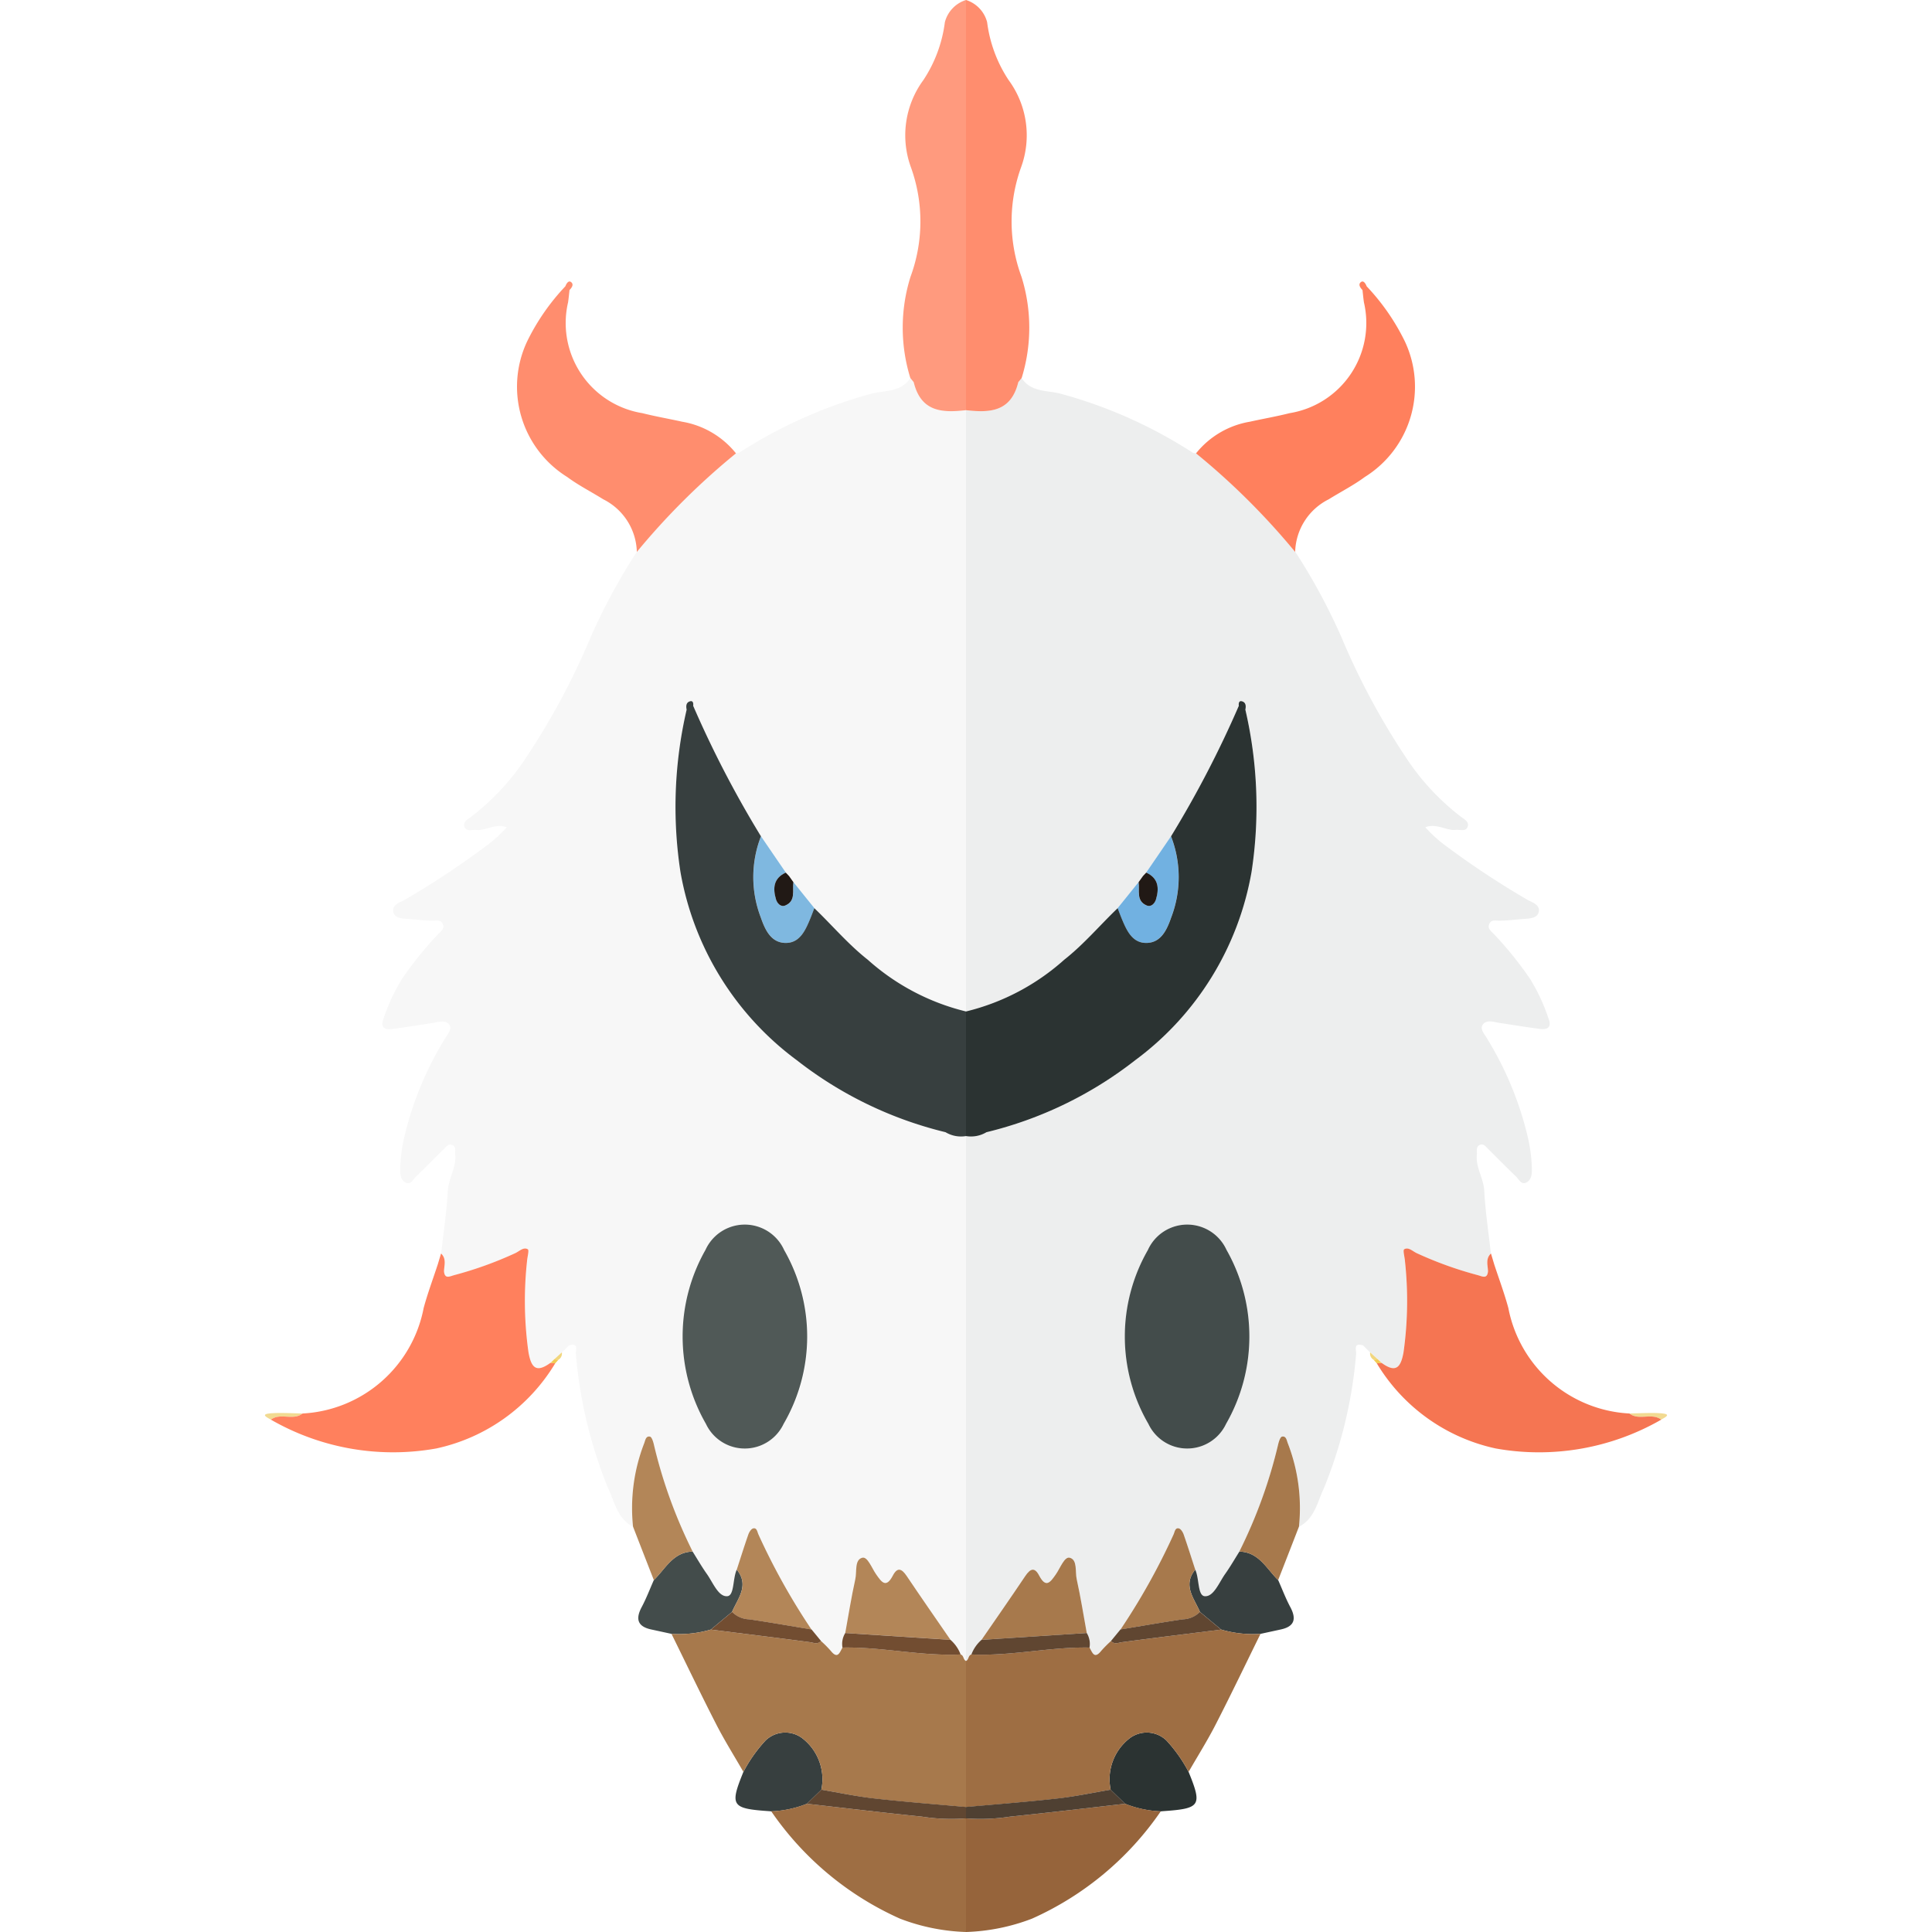 <svg xmlns="http://www.w3.org/2000/svg" viewBox="0 0 32 32"><title>636-larvesta</title><path d="M16.089,27.403a.604.604,0,0,1,.168-.242c.243-.353.488-.704.727-1.059.082-.122.152-.148.228-.004.113.216.187.107.277-.022.071-.101.141-.297.229-.274.131.034.087.231.115.358.065.294.112.593.166.889a.345.345,0,0,1,.046.241c.046.081.078.2.193.055a1.956,1.956,0,0,1,.164-.165q.078-.095.156-.19a10.946,10.946,0,0,0,.88-1.576c.018-.041.025-.112.085-.098.034.007.068.063.082.103.067.192.128.386.191.58.069.149.038.43.156.44.149.013.239-.226.339-.368.085-.119.158-.247.236-.371a8.144,8.144,0,0,0,.645-1.782c.01-.045.033-.116.062-.122.072-.015.078.066.098.112a2.971,2.971,0,0,1,.184,1.379c.262-.135.306-.419.416-.647a7.547,7.547,0,0,0,.529-2.204c.01-.068-.057-.206.117-.151l.06.06-.003-.003.062.062-.003-.004q.064.057.127.115l.06.059c.233.17.319.085.364-.177a6.113,6.113,0,0,0,.024-1.513c-.005-.066-.037-.176-.012-.191.071-.042.14.032.207.063a6.257,6.257,0,0,0,1.014.365c.075.02.156.068.167-.066-.004-.101-.043-.208.049-.293-.039-.346-.091-.69-.11-1.037-.011-.21-.144-.388-.123-.6.006-.056-.019-.126.044-.159.067-.035.107.029.146.067.154.151.304.306.46.455.046.045.082.133.161.102s.098-.114.101-.196a2.559,2.559,0,0,0-.065-.547,5.522,5.522,0,0,0-.676-1.643c-.04-.074-.13-.161-.069-.238.065-.081.181-.037.277-.023.221.034.442.07.664.099.148.019.2-.043.139-.187a3.103,3.103,0,0,0-.296-.635,5.998,5.998,0,0,0-.606-.752c-.046-.047-.114-.092-.069-.174.034-.062.091-.046.152-.045.144.001.288-.02.432-.03.09-.006.2-.015.227-.102.036-.119-.083-.164-.168-.204a14.269,14.269,0,0,1-1.392-.921,2.188,2.188,0,0,1-.315-.29c.144-.057.276.013.412.039a.274.274,0,0,0,.088.005c.072-.01.175.039.204-.062.02-.072-.058-.115-.113-.155a3.984,3.984,0,0,1-.895-.957,11.878,11.878,0,0,1-1.089-2.026,10.024,10.024,0,0,0-.761-1.406A11.738,11.738,0,0,0,19.811,7.507a.15.15,0,0,1-.057-.01,7.773,7.773,0,0,0-2.176-.973c-.22-.062-.502-.021-.656-.263l-.056.069c-.121.5-.482.507-.866.464v9.958a3.774,3.774,0,0,0,1.627-.857c.324-.255.589-.57.885-.854l.347-.431.072-.101.057-.059-.003.002q.206-.3.412-.6a17.442,17.442,0,0,0,1.123-2.162c-.006-.04.002-.087.049-.075.067.017.072.078.059.139a7.113,7.113,0,0,1,.103,2.684,4.93,4.93,0,0,1-1.928,3.123,6.471,6.471,0,0,1-2.463,1.192A.496.496,0,0,1,16,18.817v8.694C16.047,27.49,16.035,27.417,16.089,27.403Zm2.924-6.698a.715.715,0,0,1,1.303-.002,2.906,2.906,0,0,1-.007,2.881.711.711,0,0,1-1.287.001,2.877,2.877,0,0,1-.009-2.879Z" style="fill:#edeeee"/><path d="M21.171,26.172c-.193-.187-.318-.465-.643-.473-.078.124-.151.251-.236.371-.101.142-.19.381-.339.368-.118-.011-.087-.291-.156-.44-.212.26-.019.474.078.7q.176.147.352.293a1.878,1.878,0,0,0,.651.071l.336-.073c.227-.049.262-.174.158-.37C21.295,26.475,21.237,26.321,21.171,26.172Z" style="fill:#373f3f"/><path d="M19.319,28.827a.471.471,0,0,0-.593-.047.856.856,0,0,0-.33.864q.12.116.24.233a1.789,1.789,0,0,0,.59.125l.029-.003c.631-.043.661-.088.432-.651A2.431,2.431,0,0,0,19.319,28.827Z" style="fill:#2b3332"/><path d="M21.234,23.795c-.028.006-.051.077-.062.122a8.136,8.136,0,0,1-.645,1.782c.325.007.45.286.643.473q.173-.442.345-.886a2.971,2.971,0,0,0-.184-1.379C21.312,23.862,21.306,23.78,21.234,23.795Z" style="fill:#a7794c"/><path d="M27.508,23.408c-.172-.012-.345.001-.518.004.157.124.366-.018.524.102C27.582,23.474,27.698,23.422,27.508,23.408Z" style="fill:#f2da91"/><path d="M26.989,23.412a2.157,2.157,0,0,1-2.006-1.747c-.066-.244-.155-.482-.234-.723l-.054-.18c-.092.085-.053.192-.049.293-.011.134-.093.087-.167.066a6.229,6.229,0,0,1-1.014-.365c-.067-.031-.136-.106-.207-.064-.025.015.007.124.012.191a6.11,6.11,0,0,1-.023,1.513c-.046.262-.131.347-.364.177l-.079.008a3.049,3.049,0,0,0,1.969,1.41,4.058,4.058,0,0,0,2.742-.477C27.355,23.394,27.146,23.536,26.989,23.412Z" style="fill:#f57552"/><path d="M23.269,5.655a3.657,3.657,0,0,0-.633-.913c-.016-.043-.051-.099-.09-.073-.056.037-.019.094.021.135.008.068.014.137.024.204a1.512,1.512,0,0,1-1.23,1.835c-.218.055-.44.093-.66.142a1.45,1.45,0,0,0-.891.524,11.735,11.735,0,0,1,1.642,1.633,1.003,1.003,0,0,1,.556-.872c.199-.124.41-.231.598-.37A1.761,1.761,0,0,0,23.269,5.655Z" style="fill:#ff805d"/><path d="M22.75,22.521l.071-.006-.127-.115A.119.119,0,0,0,22.75,22.521Z" style="fill:#f1d67e"/><path d="M22.75,22.521l.053.06.079-.007-.061-.059Z" style="fill:#f2cb53"/><path d="M22.578,22.285l.06.06Z" style="fill:#f2e5bc"/><path d="M22.635,22.342l.062.062Z" style="fill:#f0dd98"/><path d="M18.396,29.644a.856.856,0,0,1,.33-.864.471.471,0,0,1,.593.047,2.429,2.429,0,0,1,.368.521c.151-.263.313-.52.451-.79.254-.495.494-.997.74-1.496a1.878,1.878,0,0,1-.651-.071c-.546.069-1.092.135-1.637.208-.068.009-.13.044-.187-.02a1.956,1.956,0,0,0-.164.165c-.115.144-.147.025-.193-.055-.655-.014-1.3.145-1.957.114-.054.015-.041.087-.089.108v2.42c.503-.045,1.006-.084,1.508-.14C17.806,29.757,18.1,29.693,18.396,29.644Z" style="fill:#9e6e43"/><path d="M19.226,30.001a1.789,1.789,0,0,1-.59-.125c-.635.072-1.27.148-1.905.213A3.157,3.157,0,0,1,16,30.118V32a3.334,3.334,0,0,0,1.093-.221A5.113,5.113,0,0,0,19.226,30.001Z" style="fill:#96643b"/><path d="M19.012,20.705a2.877,2.877,0,0,0,.009,2.879.711.711,0,0,0,1.287-.001,2.906,2.906,0,0,0,.007-2.881A.715.715,0,0,0,19.012,20.705Z" style="fill:#434c4b"/><path d="M17.718,25.801c-.088-.023-.158.173-.229.274-.09.129-.164.238-.277.022-.075-.144-.146-.117-.228.004-.239.356-.484.707-.727,1.06q.871-.056,1.743-.113c-.054-.296-.101-.595-.166-.889C17.805,26.033,17.85,25.835,17.718,25.801Z" style="fill:#a7794c"/><path d="M19.797,25.998c-.063-.193-.124-.388-.191-.58-.014-.041-.048-.096-.082-.103-.06-.014-.067.057-.085.098a10.956,10.956,0,0,1-.88,1.577c.343-.057.686-.117,1.031-.168a.416.416,0,0,0,.285-.124C19.777,26.472,19.585,26.258,19.797,25.998Z" style="fill:#a7794c"/><path d="M18.984,14.453c.205.092.217.26.162.443-.019.063-.077.134-.155.101-.179-.076-.111-.249-.133-.386q-.173.216-.347.431c.021.055.04.11.063.163.08.192.17.408.403.413.251.004.351-.22.422-.425a1.862,1.862,0,0,0-.004-1.341Q19.19,14.153,18.984,14.453Z" style="fill:#71b1e1"/><path d="M16.866,6.33l.056-.069a2.82,2.82,0,0,0-.003-1.677A2.643,2.643,0,0,1,16.91,2.777a1.544,1.544,0,0,0-.205-1.452A2.248,2.248,0,0,1,16.35.368.522.522,0,0,0,16,0V6.794C16.384,6.837,16.745,6.83,16.866,6.33Z" style="fill:#ff8d6e"/><path d="M16.257,27.161a.605.605,0,0,0-.168.242c.656.031,1.301-.127,1.957-.114a.345.345,0,0,0-.046-.241Q17.128,27.105,16.257,27.161Z" style="fill:#604631"/><path d="M19.589,26.821c-.344.051-.687.111-1.031.168l-.156.19c.057.064.119.029.187.02.545-.073,1.092-.139,1.637-.208q-.176-.146-.352-.293A.416.416,0,0,1,19.589,26.821Z" style="fill:#604631"/><path d="M18.985,14.453l-.054.057-.072.101c.021.137-.046.31.133.386.078.033.136-.038.155-.101C19.201,14.713,19.19,14.546,18.985,14.453Z" style="fill:#211915"/><polygon points="18.984 14.453 18.985 14.453 18.987 14.451 18.984 14.453" style="fill:#3d413c"/><path d="M20.627,11.754c.013-.061.009-.122-.059-.139-.047-.012-.055.035-.049.075a17.452,17.452,0,0,1-1.123,2.162,1.862,1.862,0,0,1,.004,1.341c-.071.205-.17.429-.422.425-.233-.004-.323-.221-.403-.413-.022-.054-.042-.109-.063-.163-.296.284-.561.599-.885.854A3.777,3.777,0,0,1,16,16.753V18.817a.498.498,0,0,0,.339-.064h0a6.467,6.467,0,0,0,2.463-1.192,4.93,4.93,0,0,0,1.928-3.122A7.116,7.116,0,0,0,20.627,11.754Z" style="fill:#2b3332"/><path d="M18.987,14.451l-.057.059Z" style="fill:#1eba67"/><path d="M16.731,30.089c.636-.065,1.27-.141,1.905-.213q-.12-.116-.24-.233c-.296.05-.59.113-.888.146-.502.056-1.005.095-1.508.14V30.118A3.157,3.157,0,0,0,16.731,30.089Z" style="fill:#4f4032"/><path d="M16,27.51V18.817a.496.496,0,0,1-.339-.064,6.471,6.471,0,0,1-2.463-1.192,4.93,4.93,0,0,1-1.928-3.123,7.113,7.113,0,0,1,.103-2.684c-.013-.061-.009-.122.059-.139.047-.012.055.035.049.075a17.442,17.442,0,0,0,1.123,2.162q.206.3.412.6l-.003-.002.057.059.072.101.347.431c.296.283.561.599.885.854A3.774,3.774,0,0,0,16,16.753V6.794c-.384.043-.745.035-.866-.464l-.056-.069c-.155.242-.436.201-.656.263a7.773,7.773,0,0,0-2.176.973.15.15,0,0,1-.057.01,11.738,11.738,0,0,0-1.642,1.634,10.024,10.024,0,0,0-.761,1.406,11.878,11.878,0,0,1-1.089,2.026,3.984,3.984,0,0,1-.895.957c-.055.04-.134.083-.113.155.029.101.132.051.204.062a.274.274,0,0,0,.088-.005c.136-.026.268-.096.412-.039a2.188,2.188,0,0,1-.315.29,14.269,14.269,0,0,1-1.392.921c-.085.04-.204.085-.168.204.026.087.136.096.227.102.144.009.288.031.432.03.061-0.0.118-.017.152.045.045.082-.023.127-.069.174a5.998,5.998,0,0,0-.606.752,3.103,3.103,0,0,0-.296.635c-.061.145-.009.206.139.187.222-.028.443-.065.664-.099.096-.015.213-.058.277.023.061.076-.029.164-.069.238a5.522,5.522,0,0,0-.676,1.643,2.559,2.559,0,0,0-.065.547c.003.082.021.166.101.196s.115-.058.161-.102c.156-.149.305-.305.46-.455.04-.039.079-.102.146-.067.063.033.039.103.044.159.021.212-.111.39-.123.6-.019.347-.072.691-.11,1.037.092.085.053.192.049.293.011.134.093.086.167.066a6.257,6.257,0,0,0,1.014-.365c.067-.031.136-.106.207-.063.025.015-.007.124-.012.191a6.113,6.113,0,0,0,.024,1.513c.046.262.131.347.364.177l.06-.059q.064-.058.127-.115l-.003.004.062-.062-.003.003L9.422,22.285c.174-.055.107.083.117.151a7.547,7.547,0,0,0,.529,2.204c.11.229.154.512.416.647a2.971,2.971,0,0,1,.184-1.379c.02-.046.026-.127.098-.112.028.006.051.077.062.122a8.144,8.144,0,0,0,.645,1.782c.078.124.151.251.236.371.101.142.19.381.339.368.118-.011.087-.291.156-.44.063-.193.124-.388.191-.58.014-.041.048-.096.082-.103.06-.014.067.057.085.098a10.946,10.946,0,0,0,.88,1.576q.078.095.156.19a1.956,1.956,0,0,1,.164.165c.115.144.147.025.193-.055a.345.345,0,0,1,.046-.241c.054-.296.101-.595.166-.889.028-.126-.016-.324.115-.358.088-.023.158.173.229.274.09.129.164.238.277.022.075-.144.146-.117.228.004.239.355.484.707.727,1.059a.604.604,0,0,1,.168.242C15.966,27.417,15.953,27.49,16,27.51Zm-2.631-5.379a2.594,2.594,0,0,1-.391,1.452.711.711,0,0,1-1.287-.001,2.906,2.906,0,0,1-.007-2.881.715.715,0,0,1,1.303.002A2.605,2.605,0,0,1,13.369,22.132Z" style="fill:#f7f7f7"/><path d="M10.829,26.172c.193-.187.318-.465.643-.473.078.124.151.251.236.371.101.142.19.381.339.368.118-.011.087-.291.156-.44.212.26.019.474-.078.7q-.176.147-.352.293a1.878,1.878,0,0,1-.651.071l-.336-.073c-.227-.049-.262-.174-.158-.37C10.705,26.475,10.763,26.321,10.829,26.172Z" style="fill:#434c4b"/><path d="M12.681,28.827a.471.471,0,0,1,.593-.047.856.856,0,0,1,.33.864q-.12.116-.24.233a1.789,1.789,0,0,1-.59.125l-.029-.003c-.631-.043-.661-.088-.432-.651A2.431,2.431,0,0,1,12.681,28.827Z" style="fill:#373f3f"/><path d="M10.766,23.795c.028.006.051.077.062.122a8.136,8.136,0,0,0,.645,1.782c-.325.007-.45.286-.643.473q-.173-.442-.345-.886a2.971,2.971,0,0,1,.184-1.379C10.688,23.862,10.694,23.78,10.766,23.795Z" style="fill:#b38658"/><path d="M4.492,23.408c.172-.012.345.001.518.004-.157.124-.366-.018-.524.102C4.418,23.474,4.302,23.422,4.492,23.408Z" style="fill:#f2da91"/><path d="M5.011,23.412a2.157,2.157,0,0,0,2.006-1.747c.066-.244.155-.482.234-.723l.054-.18c.092.085.053.192.049.293.011.134.093.087.167.066a6.229,6.229,0,0,0,1.014-.365c.067-.031.136-.106.207-.064.025.015-.007.124-.012.191a6.11,6.11,0,0,0,.023,1.513c.046.262.131.347.364.177l.079.008a3.049,3.049,0,0,1-1.969,1.41A4.058,4.058,0,0,1,4.487,23.514C4.645,23.394,4.854,23.536,5.011,23.412Z" style="fill:#ff805d"/><path d="M8.731,5.655a3.657,3.657,0,0,1,.633-.913c.016-.043.051-.099.09-.073.056.037.019.094-.021.135-.008.068-.014.137-.024.204a1.512,1.512,0,0,0,1.23,1.835c.218.055.44.093.66.142a1.45,1.45,0,0,1,.891.524,11.735,11.735,0,0,0-1.642,1.633,1.003,1.003,0,0,0-.556-.872c-.199-.124-.41-.231-.598-.37A1.761,1.761,0,0,1,8.731,5.655Z" style="fill:#ff8d6e"/><path d="M9.25,22.521l-.071-.006.127-.115A.119.119,0,0,1,9.25,22.521Z" style="fill:#f1d67e"/><path d="M9.25,22.521l-.053.06-.079-.007.061-.059Z" style="fill:#f2cb53"/><path d="M9.422,22.285l-.06.06Z" style="fill:#f2e5bc"/><path d="M9.365,22.342l-.062.062Z" style="fill:#f0dd98"/><path d="M13.604,29.644a.856.856,0,0,0-.33-.864.471.471,0,0,0-.593.047,2.429,2.429,0,0,0-.368.521c-.151-.263-.313-.52-.451-.79-.254-.495-.494-.997-.74-1.496a1.878,1.878,0,0,0,.651-.071c.546.069,1.092.135,1.637.208.068.009.13.044.187-.02a1.956,1.956,0,0,1,.164.165c.115.144.147.025.193-.055.655-.014,1.3.145,1.957.114.054.015.041.087.089.108v2.42c-.503-.045-1.006-.084-1.508-.14C14.194,29.757,13.9,29.693,13.604,29.644Z" style="fill:#a7794c"/><path d="M12.774,30.001a1.789,1.789,0,0,0,.59-.125c.635.072,1.27.148,1.905.213A3.157,3.157,0,0,0,16,30.118V32a3.334,3.334,0,0,1-1.093-.221A5.113,5.113,0,0,1,12.774,30.001Z" style="fill:#9e6e43"/><path d="M12.988,20.705a2.877,2.877,0,0,1-.009,2.879.711.711,0,0,1-1.287-.001,2.906,2.906,0,0,1-.007-2.881A.715.715,0,0,1,12.988,20.705Z" style="fill:#505957"/><path d="M14.282,25.801c.088-.023.158.173.229.274.09.129.164.238.277.022.075-.144.146-.117.228.004.239.356.484.707.727,1.06q-.871-.056-1.743-.113c.054-.296.101-.595.166-.889C14.195,26.033,14.15,25.835,14.282,25.801Z" style="fill:#b38658"/><path d="M12.203,25.998c.063-.193.124-.388.191-.58.014-.041.048-.096.082-.103.06-.014.067.057.085.098a10.956,10.956,0,0,0,.88,1.577c-.343-.057-.686-.117-1.031-.168a.416.416,0,0,1-.285-.124C12.223,26.472,12.415,26.258,12.203,25.998Z" style="fill:#b38658"/><path d="M13.016,14.453c-.205.092-.217.26-.162.443.019.063.077.134.155.101.179-.076.111-.249.133-.386q.173.216.347.431c-.021.055-.04.11-.063.163-.08.192-.17.408-.403.413-.251.004-.351-.22-.422-.425a1.862,1.862,0,0,1,.004-1.341Q12.81,14.153,13.016,14.453Z" style="fill:#7fb8e0"/><path d="M15.134,6.33l-.056-.069a2.82,2.82,0,0,1,.003-1.677A2.643,2.643,0,0,0,15.09,2.777a1.544,1.544,0,0,1,.205-1.452A2.248,2.248,0,0,0,15.65.368.522.522,0,0,1,16,0V6.794C15.616,6.837,15.255,6.83,15.134,6.33Z" style="fill:#ff9a7e"/><path d="M15.743,27.161a.605.605,0,0,1,.168.242c-.656.031-1.301-.127-1.957-.114a.345.345,0,0,1,.046-.241Q14.872,27.105,15.743,27.161Z" style="fill:#724d31"/><path d="M12.411,26.821c.344.051.687.111,1.031.168l.156.19c-.057.064-.119.029-.187.02-.545-.073-1.092-.139-1.637-.208q.176-.146.352-.293A.416.416,0,0,0,12.411,26.821Z" style="fill:#724d31"/><path d="M13.015,14.453l.054.057.072.101c-.021.137.046.31-.133.386-.078.033-.136-.038-.155-.101C12.799,14.713,12.81,14.546,13.015,14.453Z" style="fill:#211915"/><polygon points="13.016 14.453 13.015 14.453 13.013 14.451 13.016 14.453" style="fill:#3d413c"/><path d="M11.373,11.754c-.013-.061-.009-.122.059-.139.047-.012.055.035.049.075a17.452,17.452,0,0,0,1.123,2.162,1.862,1.862,0,0,0-.004,1.341c.071.205.17.429.422.425.233-.004.323-.221.403-.413.022-.054.042-.109.063-.163.296.284.561.599.885.854A3.777,3.777,0,0,0,16,16.753V18.817a.498.498,0,0,1-.339-.064h-0a6.467,6.467,0,0,1-2.463-1.192,4.93,4.93,0,0,1-1.928-3.122A7.116,7.116,0,0,1,11.373,11.754Z" style="fill:#373f3f"/><path d="M13.013,14.451l.057.059Z" style="fill:#1eba67"/><path d="M15.269,30.089c-.636-.065-1.27-.141-1.905-.213q.12-.116.24-.233c.296.05.59.113.888.146.502.056,1.005.095,1.508.14V30.118A3.157,3.157,0,0,1,15.269,30.089Z" style="fill:#604631"/></svg>